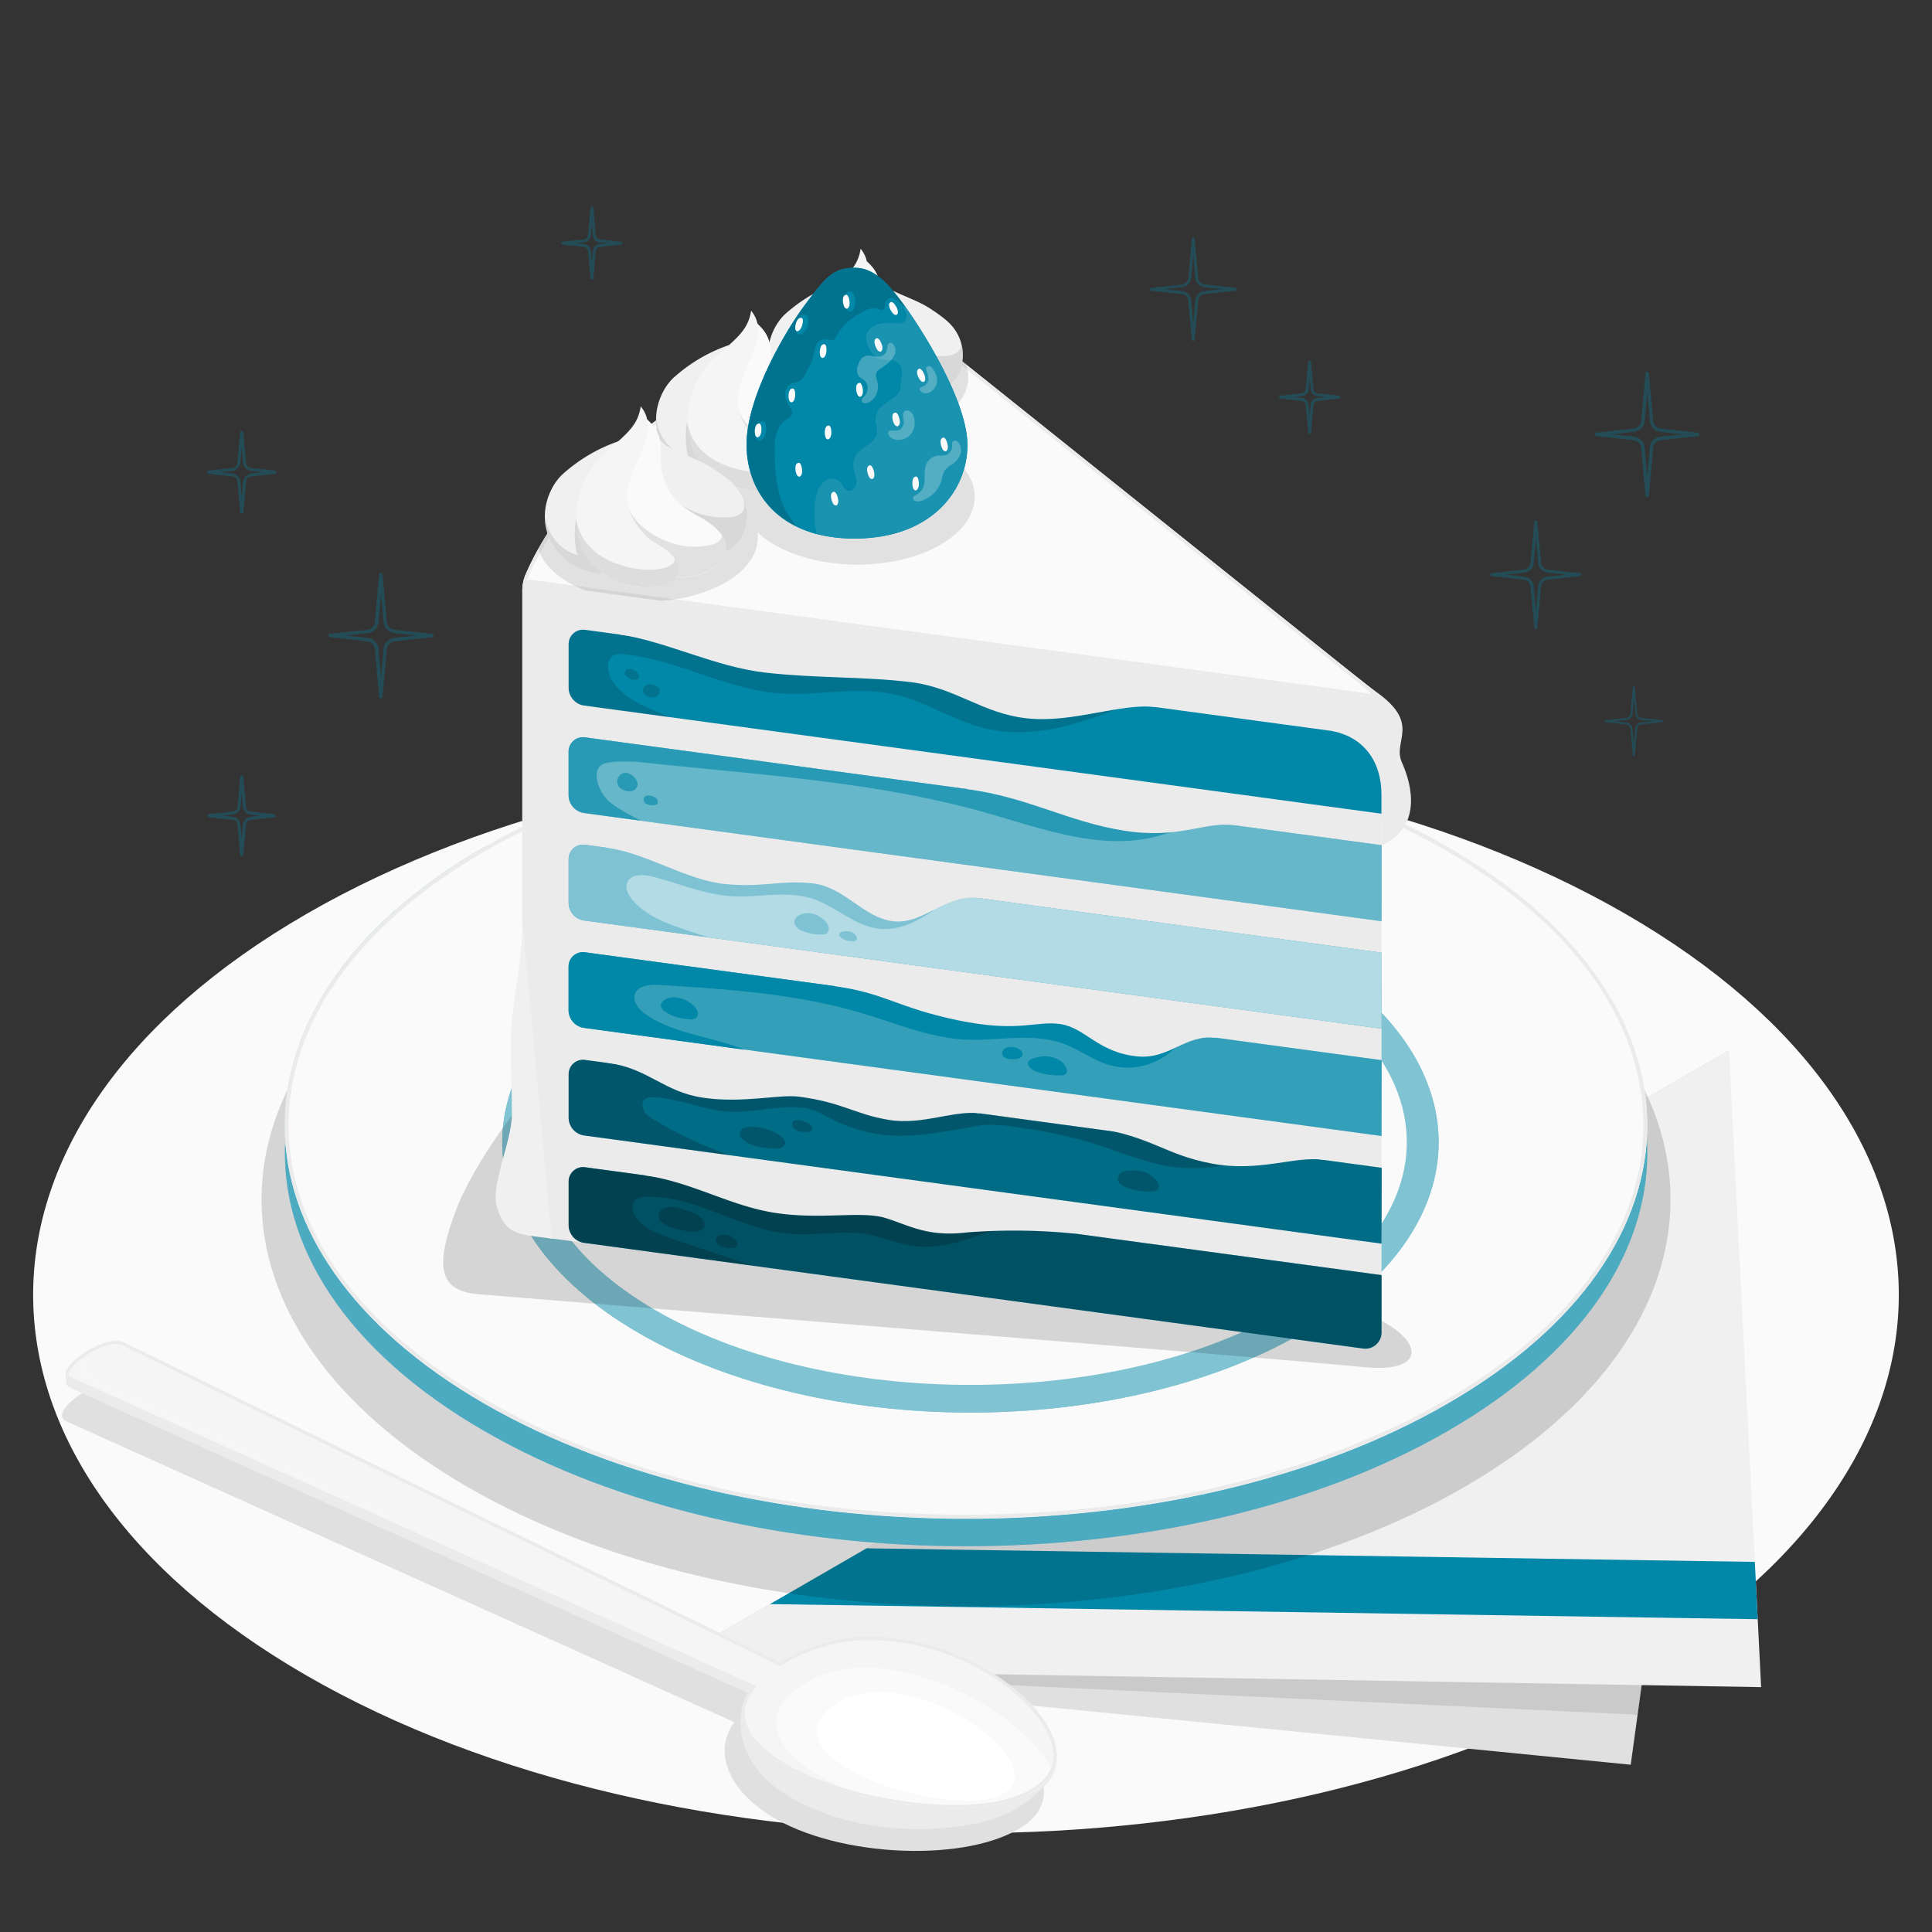 <svg xmlns="http://www.w3.org/2000/svg" viewBox="0 0 500 500"><rect x="0" y="0" width="500" height="500" fill="#333333" stroke="none"/><g id="freepik--Floor--inject-28"><path id="freepik--floor--inject-28" d="M79.31,236.53C-15,291-15,379.2,79.31,433.62s247.11,54.43,341.38,0S515,291,420.69,236.53,173.58,182.1,79.31,236.53Z" style="fill:#fafafa"></path></g><g id="freepik--Napkin--inject-28"><g id="freepik--napkin--inject-28"><polygon points="170.34 431.84 422.03 456.71 447.48 271.84 170.34 431.84" style="fill:#e0e0e0"></polygon><polygon points="170.34 431.84 423.81 443.77 447.48 271.84 170.34 431.84" style="opacity:0.1"></polygon><polygon points="170.34 431.84 455.78 436.63 447.48 271.84 170.34 431.84" style="fill:#f0f0f0"></polygon><polygon points="454.89 419.05 454.15 404.22 224.28 400.7 199.28 415.14 454.89 419.05" style="fill:#0187A7"></polygon></g></g><g id="freepik--Shadows--inject-28"><path id="freepik--Shadow--inject-28" d="M378.93,236c71.2,41.11,71.2,107.76,0,148.87s-186.65,41.11-257.85,0-71.2-107.76,0-148.87S307.73,194.91,378.93,236Z" style="opacity:0.15"></path><g id="freepik--shadow--inject-28"><path d="M31.27,357.93l166.26,81.24c11.49-7.31,27.48-9.3,45.31-2.48,18.77,7.18,36.32,25.9,22.24,35.72s-48.21,8.44-65.65-2.47c-12-7.53-14.48-17.46-9.37-24.24L17.11,367.81C12.08,365.46,26.24,355.58,31.27,357.93Z" style="fill:#e0e0e0"></path></g></g><g id="freepik--Spoon--inject-28"><g id="freepik--spoon--inject-28"><g id="freepik--tea-spoon--inject-28"><path d="M269.72,462.79l.06,0c-4.32,4.17-9.33,8.26-21.85,9.92s-29.89.51-43.81-7.84c-13.33-8-13.3-18.82-11.83-23.88.16-.28,2-4.1,2.22-4.37l7.36-6.43a48.28,48.28,0,0,1,23.21-5.92c18.15.2,40.09,10.15,47.19,25.51C274.75,455.16,273.36,459.51,269.72,462.79Z" style="fill:#ebebeb"></path><path d="M18.17,359.18l179,80.59a42.54,42.54,0,0,1,8.35-5.83l-.17-2L32,347.41c-4.28-2-15.27,5-15,8.42,0,.33.14,1.7.17,2.05A1.55,1.55,0,0,0,18.17,359.18Z" style="fill:#ebebeb"></path><path d="M246.51,427.76c-17.57-6.72-33.33-4.75-44.65,2.46L32,347.41c-4.95-2.32-18.9,7.41-13.95,9.73l176.52,79.5c-5,6.68-2.92,14.05,9.23,21,15.77,9,50.8,15,64.68,5.35S265,434.84,246.51,427.76Z" style="fill:#f5f5f5"></path><path d="M272.38,458.57c-3.22-8.11-15.93-17.76-28-22.55-17.09-6.78-30.52-5.22-38.58,1.36s-6.82,15,8.37,23.34a72.33,72.33,0,0,0,9.27,4.16c16.31,3.95,35.55,4.66,45-1.93A12,12,0,0,0,272.38,458.57Z" style="fill:#fafafa"></path><path d="M220.79,458.53c10.88,6,33,10.61,39.94,4.93s-6.26-17.59-18.51-22.45-21.65-3.71-27.36,1S210,452.62,220.79,458.53Z" style="fill:#fff"></path><path d="M30.12,347.86a3.48,3.48,0,0,1,1.47.27L201.51,431l.4.19.38-.24a42.94,42.94,0,0,1,23.14-6.46,58.37,58.37,0,0,1,20.8,4.07c13.73,5.26,25.3,16,26.34,24.47.46,3.73-1.09,6.86-4.61,9.31-4.48,3.13-11.71,4.79-20.89,4.79-14.5,0-32.55-4.28-42.92-10.18-6.59-3.75-10.36-7.71-11.2-11.76-.54-2.65.2-5.35,2.21-8l.61-.81-.92-.41L18.34,356.41c-.58-.27-.64-.57-.55-1,.6-2.68,7.94-7.59,12.33-7.59m0-.81c-5.85,0-16.55,8-12.12,10.09l176.52,79.5c-5,6.68-2.92,14.05,9.23,21,10.09,5.74,28.06,10.29,43.32,10.29,8.61,0,16.36-1.45,21.36-4.94,13.87-9.68-3.42-28.11-21.92-35.19a58.94,58.94,0,0,0-21.08-4.13,43.49,43.49,0,0,0-23.57,6.59L32,347.41a4.36,4.36,0,0,0-1.83-.36Z" style="fill:#ebebeb"></path><path d="M196,435.66S40.84,366,31.87,362C22,357.7,16.1,355.85,21.78,351.88c6.66-4.64,8.52-3,8.52-3a15.42,15.42,0,0,0-6.37,2.82c-3.33,2.56,0,5.3,7.17,8S196,435.66,196,435.66Z" style="fill:#fff;opacity:0.1"></path></g></g></g><g id="freepik--Cake--inject-28"><g id="freepik--cake--inject-28"><g id="freepik--Plate--inject-28"><path d="M374.67,226.39c-68.85-39.75-180.48-39.75-249.34,0h0v-7.16c-36,20.79-53.14,48.33-51.49,75.56-1.65,27.23,15.49,54.77,51.49,75.55,68.85,39.75,180.48,39.75,249.34,0S443.52,266.14,374.67,226.39Z" style="fill:#0187A7"></path><path d="M374.67,226.39c-68.85-39.75-180.48-39.75-249.34,0h0v-7.16c-36,20.79-53.14,48.33-51.49,75.56-1.65,27.23,15.49,54.77,51.49,75.55,68.85,39.75,180.48,39.75,249.34,0S443.52,266.14,374.67,226.39Z" style="fill:#fff;opacity:0.3"></path><path d="M374.67,219.23c68.85,39.75,68.85,104.2,0,144s-180.49,39.75-249.34,0-68.85-104.2,0-144S305.82,179.48,374.67,219.23Z" style="fill:#fafafa"></path><path d="M250,190.42c46.92,0,91,10.54,124.16,29.68,33,19,51.14,44.29,51.14,71.11s-18.17,52.07-51.14,71.11C341,381.46,296.92,392,250,392s-91-10.55-124.17-29.68c-33-19-51.14-44.3-51.14-71.11s18.16-52.07,51.14-71.12C159,201,203.08,190.42,250,190.42h0m0-1c-45.11,0-90.24,9.94-124.67,29.81-68.85,39.75-68.85,104.2,0,144C159.76,383.06,204.87,393,250,393s90.24-9.94,124.67-29.82c68.85-39.75,68.85-104.2,0-144-34.43-19.88-79.54-29.82-124.67-29.81Z" style="fill:#ebebeb"></path><path d="M165.47,246.15c-47.32,27.32-47.33,71.61,0,98.93s124,27.32,171.35,0,47.32-71.61,0-98.93S212.78,218.83,165.47,246.15Z" style="fill:#0187A7"></path><path d="M165.47,246.15c-47.32,27.32-47.33,71.61,0,98.93s124,27.32,171.35,0,47.32-71.61,0-98.93S212.78,218.83,165.47,246.15Z" style="fill:#fff;opacity:0.5"></path><path d="M171.3,251.2c-44.1,24.53-44.1,64.3,0,88.82S286.88,364.55,331,340s44.1-64.3,0-88.82S215.39,226.68,171.3,251.2Z" style="fill:#fafafa"></path></g><path id="freepik--shadow--inject-28" d="M357.54,341.8c11.53,6.27,10.25,13.39-4,12.05-33.72-3.2-195-16-229.81-18.92-10.3-.86-11.36-7.35-5.34-22.69s36.33-61.36,78.2-67.31C196.6,244.93,346,335.52,357.54,341.8Z" style="opacity:0.15"></path><g id="freepik--Slice--inject-28"><path d="M357.54,183.56V344.84a4.19,4.19,0,0,1-4.75,4.15l-210-28.47a8.81,8.81,0,0,1-7.63-8.73V152.71a4.19,4.19,0,0,1,1.67-3.34l87.25-65.21a8.37,8.37,0,0,1,11.19,1L355.65,178.7A7.23,7.23,0,0,1,357.54,183.56Z" style="fill:#ebebeb"></path><path d="M185.19,98.79a211.83,211.83,0,0,1,38.57-17.14c3.85-1.29,7.63-2.11,13,2.1S356,179.12,356,179.12a.81.81,0,0,1-.7,1.35L138.21,151c-3-.41-3,1.68-3,1.68h0a10,10,0,0,1,.81-4C144,130.42,160.41,113.1,185.19,98.79Z" style="fill:#fafafa"></path><path d="M228.93,81.49h0c2.41,0,4.73.94,7.31,3,5.19,4,112.23,89.75,118.92,95.11L138.33,150.16a6.55,6.55,0,0,0-.86-.06,4.18,4.18,0,0,0-1.06.12,7.59,7.59,0,0,1,.41-1.16c8.18-18.67,25.06-35.79,48.81-49.5A210.83,210.83,0,0,1,224,82.49a15.18,15.18,0,0,1,4.89-1m0-.88a16.35,16.35,0,0,0-5.17,1,211.83,211.83,0,0,0-38.57,17.14C160.41,113.1,144,130.42,136,148.7a10,10,0,0,0-.81,4s0-1.73,2.27-1.73a6.73,6.73,0,0,1,.74.05l217.12,29.44h.11a.81.81,0,0,0,.59-1.35S242.18,88,236.79,83.75c-3-2.36-5.55-3.14-7.86-3.14Z" style="fill:#ebebeb"></path><path d="M352.79,349,151.17,321.65a4.66,4.66,0,0,1-4-4.62V305.77a3.73,3.73,0,0,1,4.22-3.69L357.54,330v14.83A4.19,4.19,0,0,1,352.79,349Z" style="fill:#0187A7"></path><path d="M352.79,349,151.17,321.65a4.66,4.66,0,0,1-4-4.62V305.77a3.73,3.73,0,0,1,4.22-3.69L357.54,330v14.83A4.19,4.19,0,0,1,352.79,349Z" style="opacity:0.4"></path><path d="M151.35,302.08a3.73,3.73,0,0,0-4.22,3.69V317a4.66,4.66,0,0,0,4,4.62l43.46,5.89-20.21-6.76c-3.4-1.14-7-2.39-9.32-5.11-1.24-1.43-2-3.8-.58-5.08a4.16,4.16,0,0,1,2.76-.82c12.74-.45,24.11,8.39,36.8,9.54,6.83.62,13.79-1,20.54.18,3.92.7,7.63,2.33,11.56,2.94,9,1.41,17-3.11,25.41-5.42Zm26.21,11.11c-1.8-.57-4.29-1.32-6-.33a2.16,2.16,0,0,0-1.14,1.59c-.23,2.86,5.63,3.93,7.62,4.23,1.58.24,5.3.06,4.09-2.57C181.35,314.5,179.12,313.7,177.56,313.19Zm8.19,8.75a3.44,3.44,0,0,0,1.55.77,10.42,10.42,0,0,0,1.92.33c1.31.12,2.15-1,1.25-2.06a4.38,4.38,0,0,0-3.11-1.44C186,319.46,184.46,320.65,185.75,321.94Z" style="opacity:0.2"></path><path d="M357.54,321.86l-206.37-28a4.67,4.67,0,0,1-4-4.63V278a3.72,3.72,0,0,1,4.22-3.69l206.19,27.92Z" style="fill:#0187A7"></path><path d="M357.54,321.86l-206.37-28a4.67,4.67,0,0,1-4-4.63V278a3.72,3.72,0,0,1,4.22-3.69l206.19,27.92Z" style="opacity:0.2"></path><path d="M151.35,274.27a3.72,3.72,0,0,0-4.22,3.69v11.25a4.67,4.67,0,0,0,4,4.63L189,299a106.12,106.12,0,0,1-19.49-9.05c-1.29-.77-2.65-1.69-3.11-3.12-1.47-4.7,7-2.29,9-1.89,4.33.89,8.51,2.47,12.95,2.76,6.82.44,13.6-2,20.43-.86,3,.53,5.93,2.7,8.78,3.88a41.74,41.74,0,0,0,10.11,2.88c6.32.88,12.74-.11,19-1.1,2.78-.43,5.53-1.12,8.34-1.36a36.39,36.39,0,0,1,8.26.62,126.81,126.81,0,0,1,17.57,3.53c5.46,1.59,10.74,3.78,16.22,5.31a41,41,0,0,0,14.82,1.62c4.68-.41,9.2-1.42,13.9-2.07,2.42-.33,6.07-.15,8.64-1.06Zm40.1,19.41a1.92,1.92,0,0,0,.68,1.11c2.22,2.08,5.55,2.32,8.6,2.43a2.49,2.49,0,0,0,2.17-.63C205.36,293.21,191,289,191.45,293.68Zm18.08-2.79c-.87-.65-4.95-2.07-4.51.34.27,1.46,2.48,1.85,3.67,1.75a3.34,3.34,0,0,0,.77-.12l.1,0a1,1,0,0,0,.62-.6C210.34,291.72,210,291.21,209.53,290.89Zm87.13,12.62a10.24,10.24,0,0,0-5.87-.33,2.1,2.1,0,0,0-1.5,2c.08,1.05,1.16,1.71,2.15,2.09a16.78,16.78,0,0,0,6.69,1.09,2.18,2.18,0,0,0,1.19-.3C301.33,306.6,297.92,304,296.66,303.51Z" style="opacity:0.2"></path><path d="M357.54,294,151.17,266a4.66,4.66,0,0,1-4-4.62V250.14a3.73,3.73,0,0,1,4.22-3.69l206.19,27.92Z" style="fill:#0187A7"></path><path d="M357.54,294,151.17,266a4.66,4.66,0,0,1-4-4.62V250.14a3.73,3.73,0,0,1,4.22-3.69l206.19,27.92Z" style="fill:#fff;opacity:0.2"></path><path d="M151.35,246.45a3.73,3.73,0,0,0-4.22,3.69V261.4a4.66,4.66,0,0,0,4,4.62l41.61,5.65c-8.3-3.36-17.92-4-25.41-9-1.86-1.25-3.74-3.37-3-5.47s3.84-2.45,6.2-2.31c17.71,1.11,35.59,2.25,52.58,7.33,8.79,2.63,17.41,6.32,26.57,6.81,8.53.46,17.42-1.86,25.45,1.05,4.15,1.51,7.76,4.34,12,5.57a17.29,17.29,0,0,0,14.88-2.69A86.23,86.23,0,0,1,309,267.8Zm123.07,28.1a7.17,7.17,0,0,0-5.82-.94c-1.42.29-3.61.93-2.05,2.68a3.83,3.83,0,0,0,1.62,1,16.23,16.23,0,0,0,6.62,1C277.33,278.06,275.73,275.35,274.42,274.55Zm-15.07-2.06a1.27,1.27,0,0,0,.61,1.17,2.72,2.72,0,0,0,1.31.4,7.17,7.17,0,0,0,1.85,0c.66-.1,1.43-.42,1.5-1.09C264.86,270.76,259.64,270.08,259.35,272.49Zm-85.11-14.4c-2.31.07-4.73,2-2,3.79a12.33,12.33,0,0,0,6,1.89,2.35,2.35,0,0,0,2.06-.52,1.57,1.57,0,0,0,.24-1.44,3.19,3.19,0,0,0-.8-1.28A7.78,7.78,0,0,0,174.24,258.09Z" style="fill:#0187A7"></path><path d="M357.54,266.23l-206.37-28a4.65,4.65,0,0,1-4-4.62V222.32a3.73,3.73,0,0,1,4.22-3.69l206.19,27.93Z" style="fill:#0187A7"></path><path d="M357.54,266.23l-206.37-28a4.65,4.65,0,0,1-4-4.62V222.32a3.73,3.73,0,0,1,4.22-3.69l206.19,27.93Z" style="fill:#fff;opacity:0.7"></path><path d="M151.35,218.63a3.73,3.73,0,0,0-4.22,3.69v11.26a4.65,4.65,0,0,0,4,4.62l32.1,4.36q-3.15-1-6.29-2.08c-4.94-1.7-10.1-3.68-13.4-7.74-1-1.23-1.82-2.88-1.22-4.34.89-2.2,4-2.16,6.32-1.59,6.82,1.69,13.39,4.62,20.4,5.11s14.43-1.53,21.19.64c6,1.94,10.91,7.05,17.2,7.79,5.06.6,9.8-1.79,13.87-4.55a38.29,38.29,0,0,1,6.17-3.89l.4-.2Zm58.5,17.73c-1.31-.21-3.7.31-4.18,1.72a2,2,0,0,0,.47,1.86,4.31,4.31,0,0,0,1.69,1.05,12.17,12.17,0,0,0,5.06.86,2.18,2.18,0,0,0,.8-.14,1.54,1.54,0,0,0,.81-1.51,3,3,0,0,0-.77-1.63A7.08,7.08,0,0,0,209.85,236.36Zm10.72,4.95a3.74,3.74,0,0,0-2.65-.16,1,1,0,0,0-.7.56c-.14.44.26.86.65,1.11a5.19,5.19,0,0,0,2.87.77,1.23,1.23,0,0,0,.73-.21C222.3,242.69,221.18,241.6,220.57,241.31Z" style="fill:#0187A7;opacity:0.3"></path><path d="M357.54,238.41l-206.37-28a4.67,4.67,0,0,1-4-4.63V194.51a3.72,3.72,0,0,1,4.22-3.69l206.19,27.92Z" style="fill:#0187A7"></path><path d="M357.54,238.41l-206.37-28a4.67,4.67,0,0,1-4-4.63V194.51a3.72,3.72,0,0,1,4.22-3.69l206.19,27.92Z" style="fill:#fff;opacity:0.4"></path><path d="M151.35,190.82a3.72,3.72,0,0,0-4.22,3.69v11.25a4.67,4.67,0,0,0,4,4.63l14.72,2c-2.43-1.23-6.59-3.4-8.53-5.27-2.49-2.41-4.17-7.39-1.69-9.13,1.85-1.29,8.5-.91,10.75-.67,30.17,3.23,60.86,5,89.37,13.19,14.08,4,28.72,9.52,43,6.11,3.9-.94,7.62-2.54,11.52-3.48.77-.19,1.54-.34,2.32-.49Zm9,13a3.19,3.19,0,0,0,1.15.68,3.89,3.89,0,0,0,1.81.27,2,2,0,0,0,1.49-1c.88-1.62-1.36-3.8-2.94-3.77A2.27,2.27,0,0,0,160.35,203.81Zm9.16,2.54c-.74-.42-2.32-.87-2.86.09a1.24,1.24,0,0,0,.8,1.66,3.56,3.56,0,0,0,2.21.19.88.88,0,0,0,.55-.42A1.34,1.34,0,0,0,169.51,206.35Z" style="fill:#0187A7;opacity:0.6"></path><path d="M357.54,210.59l-206.37-28a4.66,4.66,0,0,1-4-4.62V166.69a3.73,3.73,0,0,1,4.22-3.69l206.19,27.92Z" style="fill:#0187A7"></path><path d="M151.35,163a3.73,3.73,0,0,0-4.22,3.69V178a4.66,4.66,0,0,0,4,4.62l22.35,3c-1.35-.54-2.7-1.09-4-1.66-4.17-1.78-8.47-3.91-11-7.68-1.49-2.23-1.73-6.05.83-6.86a4.86,4.86,0,0,1,1.94-.1c13.8,1.23,26.4,9,40.2,10.09,9.93.81,20.07-1.85,29.81.26,8,1.74,15.08,6.59,23,8.66,8.19,2.13,16.79,1.12,24.78-1.36A75,75,0,0,0,292,182.05Z" style="opacity:0.15"></path><path d="M162.8,173.13c1.11-.08,2.66.92,2.58,2.14a.62.62,0,0,1-.18.43.93.93,0,0,1-.61.2,3.15,3.15,0,0,1-2.6-1A1.06,1.06,0,0,1,162.8,173.13Z" style="opacity:0.15"></path><path d="M170.68,179.43c-.74,1.67-4.06,1.24-4.26-.64a1.6,1.6,0,0,1,1.81-1.67,3.35,3.35,0,0,1,1.88.56A1.56,1.56,0,0,1,170.68,179.43Z" style="opacity:0.15"></path><path d="M166.66,304.16c12.29,1.66,21.94,7.82,33.74,9.7s22.52-.54,28.69,1.34,10.89,5,21.14,3.75a157.69,157.69,0,0,1,27.93.31s-6.17-4.56-52-10.46C181.61,303.07,166.66,304.16,166.66,304.16Z" style="fill:#ebebeb"></path><path d="M157.36,275.08c10.45,1.41,14.32,7.47,24.56,9s19.71-.93,24.85-.26c11.4,1.5,14.44,4.55,23.21,6s16.91-2.58,23.6-1.67c0,0-7.92-5.61-49.15-10.93S157.36,275.08,157.36,275.08Z" style="fill:#ebebeb"></path><path d="M282.8,291.76c15.45,2.4,18.42,7,30.7,9.35s21.53-2,29-.95c0,0-7.31-5-29.86-7.56S282.8,291.76,282.8,291.76Z" style="fill:#ebebeb"></path><path d="M215.72,255.17c13.34,1.8,16.35,5.58,32.17,8.88s20.26,0,26.65,1,9.57,7.28,19.71,8.34c8.48.88,12.47-5.86,20.52-4.77,0,0-9.14-5.88-47.73-10.5S215.72,255.17,215.72,255.17Z" style="fill:#ebebeb"></path><path d="M157.36,219.45c10,1.36,20.35,8.39,30.34,9.34s14.16-1.06,22.49-.19,13.05,8.76,20.82,9.81,13.78-7.12,22-6c0,0-11.36-6.6-44.95-10.54S157.36,219.45,157.36,219.45Z" style="fill:#ebebeb"></path><path d="M250.19,204.2c16,2.16,26.05,8.42,40.55,10.75s21.1-2.4,28.58-1.39C319.32,213.56,296.6,202.93,250.19,204.2Z" style="fill:#ebebeb"></path><path d="M160,164.16c12,1.63,25,8.43,38.06,9.91s25.38,1,37.38,2.43,18.52,8.1,30.36,9.41,24.51-4.1,33.4-2.89c0,0-29.46-11.24-71.64-16S160,164.16,160,164.16Z" style="fill:#ebebeb"></path><path d="M135.2,238.5c0,12.39-3,20.83-3,31.12s.29,11.1.29,18.56-5.69,18.46-3.84,24.38c2.28,7.32,5.84,6.83,14.18,8Z" style="fill:#f0f0f0"></path><path d="M355.65,178.7c12.5,8.58,4.59,12.93,7.16,18.62,2.85,6.3,5,16.94-5.27,21.42V205.87c0-9.2-4.9-15.09-12.63-16.66Z" style="fill:#ebebeb"></path><path d="M224,81.56l-.27.09a220.14,220.14,0,0,0-27.95,11.48,9.68,9.68,0,0,0-.75,7.17c-6.73.08-13.42,1.59-18.56,4.56-8.37,4.83-10.09,12-5.17,17.86a46,46,0,0,0-20,2.72,91.52,91.52,0,0,0-12,16.62c1,3.19,3.64,6.24,7.91,8.71a30.3,30.3,0,0,0,4.41,2.08L171,155.47a39.56,39.56,0,0,0,16.75-4.7c6.16-3.56,8.92-8.33,8.29-13a24.06,24.06,0,0,0,4.39,3.21c11.86,6.85,31.09,6.85,42.94,0s11.86-17.94,0-24.79a36.93,36.93,0,0,0-9.67-3.75,33.55,33.55,0,0,0,8.71-3.4c7-4,9.5-9.67,7.53-14.86-7.13-5.7-12-9.55-13.06-10.41A43.67,43.67,0,0,0,224,81.56Z" style="opacity:0.1"></path><path d="M217.07,73.11a40.6,40.6,0,0,0-13.6,7.94c-3.62,3.09-6.61,10.34-3.32,16.88,4.24,8.42,13.17,8.16,13.17,8.16A38.91,38.91,0,0,1,213.61,90C215.68,81.8,217.07,73.11,217.07,73.11Z" style="fill:#f0f0f0"></path><path d="M227.51,72.68c1.92,2.73,8.69,4.23,13.2,7.17s6.77,4.9,8,8.77.32,9.59-4.73,12-15.35-5.84-16.45-8.81S227.51,72.68,227.51,72.68Z" style="fill:#f0f0f0"></path><path d="M224.37,67.64c2.52,2.33,3.54,4.42,3.39,8.62-.11,3.22-.22,10.45,9,15.41,8.13,4.35,9.1,8.65,4.76,12.45-4.17,3.66-9.93,2.86-9.93,2.86s-12.09-2.78-14.55-11.82S219.31,71.65,224.37,67.64Z" style="fill:#fafafa"></path><path d="M223.33,109.6c7.86,0,11-3.38,7.37-7.87-1.81-2.23-5.08-3.15-7.14-5.42a14.19,14.19,0,0,1-4.18-8.56c-.7-8,9-16.38,3.35-23.38-.62,3.82-2.21,6-7.86,10.58a22.35,22.35,0,0,0-7,24.84C209.86,105.42,218.27,109.6,223.33,109.6Z" style="fill:#f5f5f5"></path><path d="M207,101.54c-.9-1.88-1-6.65-.41-9,1,5.33,4.72,9.63,11.94,11.64a22.26,22.26,0,0,0,8,.87c3.08-.3,4.87-1.47,4.71-2.64a5.23,5.23,0,0,0-.4-.56,5.72,5.72,0,0,0-.52-.6c-.08-.08-.17-.18-.26-.26a2.41,2.41,0,0,0-.24-.21,6.13,6.13,0,0,0-.7-.56,3.15,3.15,0,0,0-.29-.22l-.17-.1c-.49-.32-1-.63-1.43-.9-.94-.59-1.77-1.12-2.32-1.51l-.35-.29c-.21-.17-.4-.35-.6-.53,0,0,0,0-.07-.07s-.34-.35-.51-.53-.52-.6-.74-.89l-.38-.45a.55.55,0,0,1-.09-.14,8.94,8.94,0,0,1-.56-.77c-.21-.3-.39-.6-.55-.88A15.22,15.22,0,0,1,220,90.6l-.15-.51a.32.32,0,0,1,0-.08c1.39,3.58,5.38,6.37,9.07,7.95a18.31,18.31,0,0,0,10.68,1.15c3.36-.5,3.47-2.32,3.47-2.56a.45.45,0,0,0-.11-.15,17.93,17.93,0,0,0-6.12-4.73,20.81,20.81,0,0,1-3.69-2.5,18.37,18.37,0,0,0,4.44,2.08,20.52,20.52,0,0,0,7.94.8c2.94-.61,3.43-2,2.94-4.15.09.24.19.47.27.72,1.2,3.87.32,9.59-4.73,12h0a7.12,7.12,0,0,1-2.4,3.5c-4.17,3.66-9.93,2.86-9.93,2.86h0c-1.17,1.63-4,2.62-8.29,2.62a19.61,19.61,0,0,1-10-3.51h0s-8.93.26-13.17-8.16a13.37,13.37,0,0,1-1.37-7.08h0A11.39,11.39,0,0,0,207,101.54Z" style="opacity:0.1"></path><path d="M188.55,89.34a41.66,41.66,0,0,0-13.91,8.13c-3.7,3.16-6.77,10.58-3.4,17.28,4.34,8.61,13.47,8.34,13.47,8.34a39.79,39.79,0,0,1,.3-16.48C187.14,98.24,188.55,89.34,188.55,89.34Z" style="fill:#f0f0f0"></path><path d="M199.23,88.91c2,2.79,8.9,4.33,13.51,7.33s6.92,5,8.16,9,.33,9.81-4.84,12.27-15.7-6-16.83-9S199.23,88.91,199.23,88.91Z" style="fill:#f0f0f0"></path><path d="M196,83.75c2.58,2.39,3.62,4.52,3.47,8.82-.11,3.29-.22,10.7,9.23,15.76,8.33,4.46,9.32,8.86,4.88,12.74-4.27,3.74-10.16,2.93-10.16,2.93s-12.37-2.84-14.89-12.09S190.85,87.85,196,83.75Z" style="fill:#fafafa"></path><path d="M195,126.68c8,0,11.28-3.45,7.54-8.05-1.85-2.28-5.2-3.22-7.3-5.54a14.58,14.58,0,0,1-4.29-8.76c-.71-8.22,9.23-16.76,3.44-23.93-.64,3.91-2.27,6.14-8,10.83a22.87,22.87,0,0,0-7.11,25.42C181.17,122.4,189.78,126.68,195,126.68Z" style="fill:#f5f5f5"></path><path d="M178.28,118.44c-.93-1.93-1-6.81-.43-9.16,1,5.45,4.83,9.85,12.22,11.91a22.39,22.39,0,0,0,8.16.88c3.15-.3,5-1.5,4.82-2.69a4.57,4.57,0,0,0-.41-.57,5.12,5.12,0,0,0-.53-.62l-.27-.27a1.57,1.57,0,0,0-.24-.21,5.45,5.45,0,0,0-.72-.57c-.1-.09-.2-.16-.29-.23l-.18-.1q-.75-.5-1.47-.93c-.95-.6-1.81-1.14-2.36-1.54a4.37,4.37,0,0,1-.36-.3c-.21-.17-.41-.36-.61-.54,0,0-.05,0-.07-.07-.19-.17-.36-.36-.53-.54s-.53-.62-.76-.92a5,5,0,0,1-.38-.45.65.65,0,0,1-.1-.15,13.6,13.6,0,0,1-1.13-1.68,15.54,15.54,0,0,1-1.13-2.45c-.07-.23-.13-.42-.15-.52a.17.17,0,0,1,0-.08c1.43,3.66,5.51,6.52,9.29,8.13A18.71,18.71,0,0,0,211.55,116c3.44-.51,3.56-2.38,3.56-2.62a.52.52,0,0,0-.12-.16,18.35,18.35,0,0,0-6.26-4.83,21.84,21.84,0,0,1-3.78-2.56,19,19,0,0,0,4.55,2.13,20.89,20.89,0,0,0,8.12.81c3-.62,3.51-2.08,3-4.24.09.25.19.48.27.74,1.23,4,.33,9.81-4.84,12.27h0a7.34,7.34,0,0,1-2.46,3.58c-4.27,3.74-10.16,2.93-10.16,2.93h0c-1.2,1.66-4.13,2.68-8.48,2.68a20.1,20.1,0,0,1-10.25-3.59h0s-9.13.27-13.47-8.34a13.63,13.63,0,0,1-1.4-7.25h0A11.67,11.67,0,0,0,178.28,118.44Z" style="opacity:0.1"></path><path d="M160,114.22a42,42,0,0,0-14.09,8.24c-3.75,3.19-6.86,10.71-3.44,17.49,4.39,8.73,13.64,8.46,13.64,8.46a40.35,40.35,0,0,1,.31-16.7C158.52,123.24,160,114.22,160,114.22Z" style="fill:#f0f0f0"></path><path d="M170.77,113.78c2,2.83,9,4.39,13.68,7.43s7,5.08,8.27,9.09.33,9.94-4.9,12.43-15.91-6-17-9.12S170.77,113.78,170.77,113.78Z" style="fill:#f0f0f0"></path><path d="M167.52,108.56c2.61,2.42,3.66,4.58,3.51,8.93-.11,3.34-.22,10.84,9.35,16,8.43,4.51,9.44,9,5,12.9-4.33,3.79-10.3,3-10.3,3S162.5,146.45,160,137.08,162.27,112.71,167.52,108.56Z" style="fill:#fafafa"></path><path d="M166.44,152.05c8.14,0,11.43-3.51,7.64-8.16-1.87-2.31-5.27-3.26-7.4-5.62a14.76,14.76,0,0,1-4.34-8.87c-.72-8.33,9.35-17,3.48-24.23-.64,4-2.29,6.21-8.15,11a23.16,23.16,0,0,0-7.2,25.74C152.48,147.71,161.19,152.05,166.44,152.05Z" style="fill:#f5f5f5"></path><path d="M149.54,143.69c-.94-1.95-1-6.89-.43-9.27,1,5.51,4.9,10,12.38,12.06a22.77,22.77,0,0,0,8.27.89c3.19-.3,5-1.51,4.88-2.73a4.65,4.65,0,0,0-.42-.57,6.1,6.1,0,0,0-.53-.63l-.28-.27a2.5,2.5,0,0,0-.24-.22,7.59,7.59,0,0,0-.73-.57c-.1-.09-.2-.16-.3-.24L172,142l-1.49-.94c-1-.6-1.84-1.15-2.4-1.56l-.36-.3a8.11,8.11,0,0,1-.62-.55s0,0-.08-.07c-.18-.17-.36-.36-.53-.55s-.53-.62-.77-.92-.27-.31-.39-.47a1.21,1.21,0,0,1-.1-.14,17.29,17.29,0,0,1-1.14-1.71,15,15,0,0,1-1.14-2.48l-.16-.52a.34.34,0,0,1,0-.09c1.44,3.71,5.57,6.61,9.4,8.24a19.06,19.06,0,0,0,11.07,1.2c3.48-.52,3.6-2.42,3.6-2.66a.4.4,0,0,0-.12-.16,18.64,18.64,0,0,0-6.34-4.9,21.48,21.48,0,0,1-3.83-2.59,19.45,19.45,0,0,0,4.61,2.16,21.26,21.26,0,0,0,8.22.82c3.05-.62,3.56-2.1,3.05-4.29.09.25.19.48.28.74,1.25,4,.33,9.94-4.9,12.43h0a7.35,7.35,0,0,1-2.48,3.62c-4.33,3.79-10.3,3-10.3,3h0c-1.21,1.68-4.18,2.72-8.59,2.72a20.49,20.49,0,0,1-10.38-3.64h0s-9.25.27-13.64-8.46a13.78,13.78,0,0,1-1.42-7.34h0A11.83,11.83,0,0,0,149.54,143.69Z" style="opacity:0.1"></path><g id="freepik--Strawberry--inject-28"><path d="M221.15,139.37a38.78,38.78,0,0,1-9.79-1.16,28.44,28.44,0,0,1-5.34-2c-9.22-4.54-13-13.34-12.8-21.7.22-12,9.9-28.72,15.25-35.82,4.24-5.65,6.36-8.25,9.76-9.07a13.57,13.57,0,0,1,3.42-.3c5.09.27,8.66,4.65,12.41,9.76l.29.39h0c4.14,5.74,15.52,23.53,16,35C250.75,126.32,241.56,139.37,221.15,139.37Z" style="fill:#0187A7"></path><path d="M221.15,139.37a38.78,38.78,0,0,1-9.79-1.16,28.44,28.44,0,0,1-5.34-2c-9.22-4.54-13-13.34-12.8-21.7.22-12,9.9-28.72,15.25-35.82,4.24-5.65,6.36-8.25,9.76-9.07a13.57,13.57,0,0,1,3.42-.3c5.09.27,8.66,4.65,12.41,9.76l.29.39h0c4.14,5.74,15.52,23.53,16,35C250.75,126.32,241.56,139.37,221.15,139.37Z" style="fill:#0187A7"></path><path d="M221.15,139.37a38.78,38.78,0,0,1-9.79-1.16,23.62,23.62,0,0,1,0-10.46,6,6,0,0,1,2.22-3.32,3.06,3.06,0,0,1,3.74.17c.76.76,1,2.07,2.07,2.39,1.22.38,2.31-1.09,2.3-2.38s-.68-2.47-.83-3.75a4.87,4.87,0,0,1,1.73-4.25c1.4-1.15,3.9-2.42,4.34-4.31.31-1.33-.44-2.7-.36-4.06a5,5,0,0,1,1.93-3.32c1-.86,2.17-1.5,3.19-2.34a3.64,3.64,0,0,0,1.1-1.33,5.18,5.18,0,0,0,.28-1.57,28,28,0,0,0,.37-3.14,3.46,3.46,0,0,0-1.22-2.8,3.17,3.17,0,0,0-1.51-.54,17,17,0,0,1-3.11-.33,3.32,3.32,0,0,1-1.12-.63h0a6.76,6.76,0,0,1-1.89-2.93c-.59-1.53-.74-2.94.58-4.21a5.76,5.76,0,0,1,3.3-1.43,23.53,23.53,0,0,1,3.66,0,2,2,0,0,0,2.24-3,5.8,5.8,0,0,0-.68-1.42,5.86,5.86,0,0,0-.37-.5l.34.26s.11.08.17.13l.52.36s0,0,0,0h0c4.14,5.74,15.52,23.53,16,35C250.75,126.32,241.56,139.37,221.15,139.37Z" style="fill:#fff;opacity:0.1"></path><path d="M234.35,79.5s0,0,0,0l-.52-.36c-.06,0-.12-.08-.17-.13l-.34-.26-.68-.61a3.3,3.3,0,0,0-1.48-1,1.73,1.73,0,0,0-2,1.16c-.1.37,0,.77-.13,1.15a.9.9,0,0,1-.77.79,1.51,1.51,0,0,1-.62-.2c-1.93-.87-3.76.29-5.38,1.24a14.12,14.12,0,0,0-5.62,5.4c-.31.56-.52,1.21-1.28,1.33s-1.47-.37-2.21-.24A2.55,2.55,0,0,0,211.42,89a9.66,9.66,0,0,0-.81,2.76A15.58,15.58,0,0,1,209,95.65c-.55,1-1.13,2.53-2.24,3.07-.62.31-1.37.32-2,.61a2.93,2.93,0,0,0-1.57,2.85,6.54,6.54,0,0,0,1.23,3.14,2.64,2.64,0,0,1,.6,1.58c-.1.87-1.05,1.37-1.78,1.89-3.05,2.23-2.8,6.6-2.72,9.85.13,4.9.83,11,3.75,15,.66.92,1.25,1.78,1.8,2.57-9.22-4.54-13-13.34-12.8-21.7.22-12,9.9-28.72,15.25-35.82,4.24-5.65,6.36-8.25,9.76-9.07a13.57,13.57,0,0,1,3.42-.3c5.09.27,8.66,4.65,12.41,9.76Z" style="opacity:0.15"></path><path d="M207.18,81.87a6.54,6.54,0,0,0-1,2,2.55,2.55,0,0,0,.21,2.37c.55.72,1.18.22,1.68-.33a4,4,0,0,0,1-3.42,1.25,1.25,0,0,0-.61-1A1.17,1.17,0,0,0,207.18,81.87Z" style="fill:#0187A7"></path><path d="M218.93,76.1a6.12,6.12,0,0,0-.38,2.17,2.58,2.58,0,0,0,.91,2.21c.75.54,1.2-.11,1.52-.77a4,4,0,0,0-.08-3.55,1.28,1.28,0,0,0-.87-.75A1.1,1.1,0,0,0,218.93,76.1Z" style="fill:#0187A7"></path><path d="M195.83,113.74a.56.56,0,0,0,.16.24.58.58,0,0,0,.39.08,2,2,0,0,0,1.47-1,3.4,3.4,0,0,0,.41-1.71,6.3,6.3,0,0,0-.28-2,.43.43,0,0,0-.12-.23.46.46,0,0,0-.21-.1,1.51,1.51,0,0,0-1.53.82A5.27,5.27,0,0,0,195.83,113.74Z" style="fill:#0187A7"></path><path d="M225.1,120.43a.82.82,0,0,0-.6.5,1.77,1.77,0,0,0-.09.76,4.13,4.13,0,0,0,.52,1.73,1.1,1.1,0,0,0,.42.46c.69.38.94-.52.94-1a4,4,0,0,0-.31-1.48,2.06,2.06,0,0,0-.55-.89A.47.47,0,0,0,225.1,120.43Z" style="fill:#fafafa"></path><path d="M222.44,99.1a.81.81,0,0,0-.66.43,1.68,1.68,0,0,0-.19.73,4,4,0,0,0,.28,1.78,1.09,1.09,0,0,0,.35.51c.64.46,1-.4,1.07-.86a4.27,4.27,0,0,0-.11-1.51,2.13,2.13,0,0,0-.44-1A.41.41,0,0,0,222.44,99.1Z" style="fill:#fafafa"></path><path d="M219,76.29a.81.81,0,0,0-.66.43,1.69,1.69,0,0,0-.19.74,4,4,0,0,0,.28,1.78,1.14,1.14,0,0,0,.36.51c.63.46,1-.41,1.06-.87a4,4,0,0,0-.11-1.5,2.06,2.06,0,0,0-.43-.95A.42.42,0,0,0,219,76.29Z" style="fill:#fafafa"></path><path d="M206.71,119.77a.88.88,0,0,0-.67.43,1.75,1.75,0,0,0-.18.74,3.89,3.89,0,0,0,.29,1.78,1.12,1.12,0,0,0,.35.51c.64.46,1-.41,1.06-.87a4,4,0,0,0-.11-1.5,2.08,2.08,0,0,0-.44-1A.4.4,0,0,0,206.71,119.77Z" style="fill:#fafafa"></path><path d="M237.13,123.33a.82.82,0,0,0-.7.37,1.64,1.64,0,0,0-.26.72,4.16,4.16,0,0,0,.11,1.79,1.11,1.11,0,0,0,.3.54c.59.52,1-.32,1.15-.77a4,4,0,0,0,0-1.51,2,2,0,0,0-.34-1A.41.41,0,0,0,237.13,123.33Z" style="fill:#fafafa"></path><path d="M226.9,87.54a.8.8,0,0,0-.54.56,1.58,1.58,0,0,0,0,.75,4.21,4.21,0,0,0,.7,1.68,1.17,1.17,0,0,0,.46.42c.73.31.89-.61.84-1.07a4.07,4.07,0,0,0-.47-1.44,2,2,0,0,0-.65-.83A.41.41,0,0,0,226.9,87.54Z" style="fill:#fafafa"></path><path d="M196.52,109.61a.85.85,0,0,0-.73.32,1.68,1.68,0,0,0-.32.69,4.06,4.06,0,0,0-.05,1.8,1.1,1.1,0,0,0,.25.56c.55.56,1.07-.23,1.21-.67a4.28,4.28,0,0,0,.17-1.51,2,2,0,0,0-.26-1A.42.42,0,0,0,196.52,109.61Z" style="fill:#fafafa"></path><path d="M230.56,78.17a.79.79,0,0,0-.46.63,1.63,1.63,0,0,0,.1.75,4.17,4.17,0,0,0,.92,1.57,1.23,1.23,0,0,0,.52.35c.77.22.79-.71.68-1.16a4.23,4.23,0,0,0-.66-1.37,2.24,2.24,0,0,0-.76-.74A.46.46,0,0,0,230.56,78.17Z" style="fill:#fafafa"></path><path d="M207.46,82.3a.84.84,0,0,0-.78.17,1.76,1.76,0,0,0-.46.62,4,4,0,0,0-.42,1.76,1,1,0,0,0,.13.6c.41.65,1.09,0,1.32-.44a4.15,4.15,0,0,0,.48-1.44,2,2,0,0,0,0-1A.4.4,0,0,0,207.46,82.3Z" style="fill:#fafafa"></path><path d="M213.36,89.08a.85.85,0,0,0-.73.31,1.66,1.66,0,0,0-.32.7,3.91,3.91,0,0,0-.07,1.8,1.1,1.1,0,0,0,.25.56c.54.56,1.06-.23,1.21-.67a4,4,0,0,0,.18-1.5,2.06,2.06,0,0,0-.24-1A.43.43,0,0,0,213.36,89.08Z" style="fill:#fafafa"></path><path d="M215.76,127.27a.83.83,0,0,0-.6.51,1.6,1.6,0,0,0-.09.75,4,4,0,0,0,.51,1.73,1.1,1.1,0,0,0,.42.46c.69.39.94-.52.94-1a4,4,0,0,0-.31-1.48,2.18,2.18,0,0,0-.55-.89A.44.44,0,0,0,215.76,127.27Z" style="fill:#fafafa"></path><path d="M231.64,106.78a.83.83,0,0,0-.6.51,1.59,1.59,0,0,0-.09.75,4.08,4.08,0,0,0,.51,1.73,1.17,1.17,0,0,0,.42.46c.69.39,1-.52,1-1a4.45,4.45,0,0,0-.31-1.48,2.21,2.21,0,0,0-.56-.89A.44.44,0,0,0,231.64,106.78Z" style="fill:#fafafa"></path><path d="M214.5,110.12a.86.86,0,0,0-.71.36,1.81,1.81,0,0,0-.27.71,4.05,4.05,0,0,0,.07,1.8,1.27,1.27,0,0,0,.29.55c.58.52,1.05-.3,1.16-.75a4.27,4.27,0,0,0,.07-1.51,2.15,2.15,0,0,0-.32-1A.42.42,0,0,0,214.5,110.12Z" style="fill:#fafafa"></path><path d="M244.11,113.25a.85.85,0,0,0-.6.51,1.6,1.6,0,0,0-.08.75,3.9,3.9,0,0,0,.51,1.73,1.1,1.1,0,0,0,.42.46c.69.39.94-.52.94-1a4,4,0,0,0-.31-1.48,2.18,2.18,0,0,0-.55-.89A.47.47,0,0,0,244.11,113.25Z" style="fill:#fafafa"></path><path d="M205.21,100.55a.83.83,0,0,0-.73.33,1.75,1.75,0,0,0-.3.7,4.2,4.2,0,0,0,0,1.8,1.17,1.17,0,0,0,.27.56c.56.54,1.06-.26,1.19-.71a3.8,3.8,0,0,0,.13-1.5,2.05,2.05,0,0,0-.27-1A.44.44,0,0,0,205.21,100.55Z" style="fill:#fafafa"></path><path d="M237.89,95.42a.79.79,0,0,0-.51.58,1.63,1.63,0,0,0,0,.76,4.17,4.17,0,0,0,.78,1.63,1.26,1.26,0,0,0,.49.4c.75.28.85-.65.78-1.1a4,4,0,0,0-.54-1.42,2.16,2.16,0,0,0-.7-.8A.4.4,0,0,0,237.89,95.42Z" style="fill:#fafafa"></path><path d="M231.16,111.4l-.5,0c-.94,0-.93.81-.53,1.4a2.34,2.34,0,0,0,1.15.85,4.15,4.15,0,0,0,4.58-1.47,4.93,4.93,0,0,0,.45-4.72c-.67-1.65-2.84-1.76-2.58.34a7.43,7.43,0,0,1,.17,1.62,2.62,2.62,0,0,1-1,1.77A2.67,2.67,0,0,1,231.16,111.4Z" style="fill:#fff;opacity:0.25"></path><path d="M223,103.61c0-.35.28-.63.53-.89a3.53,3.53,0,0,0,1-2.22,2.62,2.62,0,0,0-1-2.18,11.58,11.58,0,0,1-1.19-.85,3,3,0,0,1-.26-2.94,3.4,3.4,0,0,1,1.69-2.34c1.32-.54,2.87.41,4.25,0a2.13,2.13,0,0,0,1.5-1.52,12.73,12.73,0,0,1,.2-1.26.78.78,0,0,1,1.41-.36,2.74,2.74,0,0,1,.27,3,7.16,7.16,0,0,1-2.19,2.4c-.44.33-.9.66-1.37,1a3.06,3.06,0,0,0-.88.71,1.87,1.87,0,0,0-.24,1.31c.07.45.23.87.34,1.31a5.06,5.06,0,0,1-.26,3.28,4.59,4.59,0,0,1-1.81,2C224.45,104.41,223,104.6,223,103.61Z" style="fill:#fff;opacity:0.25"></path><path d="M239.18,99.85A2.1,2.1,0,0,0,240.26,98a6,6,0,0,0-.49-2.15,1,1,0,0,1-.09-.7.83.83,0,0,1,1.12-.32,2.13,2.13,0,0,1,.84.94,5.1,5.1,0,0,1,.88,3.1c-.22,1.65-2.39,4-4.19,2.4C237.46,100.48,238.52,100.17,239.18,99.85Z" style="fill:#fff;opacity:0.25"></path><path d="M236.3,129a.8.8,0,0,0,.2.42c.53.59,1.63.33,2.26.09a8,8,0,0,0,5-5.55,6.71,6.71,0,0,1,.59-2,7.52,7.52,0,0,1,2.19-1.87,5.47,5.47,0,0,0,2-2.53,3.17,3.17,0,0,0-.45-3c-.32-.41-.95-.73-1.38-.43s-.3.92-.3,1.42a2.45,2.45,0,0,1-1.94,2.3c-.64.14-1.31,0-2,.12a3.58,3.58,0,0,0-2.62,1.94c-1.38,2.71.72,6.26-2.7,8.15C236.72,128.2,236.26,128.54,236.3,129Z" style="fill:#fff;opacity:0.25"></path></g></g></g></g><g id="freepik--Sparkles--inject-28"><path id="freepik--Shine--inject-28" d="M409.28,148.72a.39.39,0,0,0-.35-.38l-8.39-.93a1.91,1.91,0,0,1-1.69-1.72l-1-10.71a.39.39,0,0,0-.39-.35.37.37,0,0,0-.38.35l-1,10.71a1.91,1.91,0,0,1-1.68,1.72l-8.4.93a.39.39,0,0,0,0,.77l8.4.93a1.91,1.91,0,0,1,1.68,1.71l1,10.72a.37.37,0,0,0,.38.35.39.39,0,0,0,.39-.35l1-10.72a1.91,1.91,0,0,1,1.69-1.71l8.39-.93A.39.39,0,0,0,409.28,148.72Zm-8.83.55a2.68,2.68,0,0,0-2.37,2.41l-.58,6.44-.58-6.44a2.67,2.67,0,0,0-2.37-2.41l-4.92-.55,4.92-.54a2.68,2.68,0,0,0,2.37-2.42l.58-6.44.58,6.44a2.69,2.69,0,0,0,2.37,2.42l4.92.54ZM71,210.69l-6.2-.69a1.28,1.28,0,0,1-1.13-1.14L63,201a.42.42,0,0,0-.83,0l-.72,7.91A1.26,1.26,0,0,1,60.31,210l-6.2.69a.42.42,0,0,0,0,.83l6.2.69a1.26,1.26,0,0,1,1.12,1.14l.72,7.91a.42.42,0,0,0,.83,0l.71-7.91a1.28,1.28,0,0,1,1.13-1.14l6.2-.69a.42.42,0,0,0,0-.83Zm-6.15.7a2.26,2.26,0,0,0-2,2l-.32,3.5-.31-3.5a2.27,2.27,0,0,0-2-2l-2.59-.28,2.59-.29a2.27,2.27,0,0,0,2-2h0l.31-3.5.32,3.5a2.26,2.26,0,0,0,2,2l2.6.29Zm365.31-25-5.38-.6a1.21,1.21,0,0,1-1.08-1.1l-.62-6.87a.25.25,0,0,0-.5,0l-.62,6.87a1.21,1.21,0,0,1-1.08,1.1l-5.38.6a.25.25,0,0,0,0,.49l5.38.6a1.21,1.21,0,0,1,1.08,1.1l.62,6.87a.25.25,0,0,0,.5,0l.62-6.87a1.21,1.21,0,0,1,1.08-1.1l5.38-.6a.24.24,0,0,0,.22-.24A.24.24,0,0,0,430.18,186.36Zm-5.44.59a1.73,1.73,0,0,0-1.52,1.56l-.37,4.13-.37-4.13A1.73,1.73,0,0,0,421,187l-3.16-.34,3.16-.35a1.72,1.72,0,0,0,1.52-1.55l.37-4.13.37,4.13a1.72,1.72,0,0,0,1.52,1.55l3.16.35Zm14.74-75-9.68-1.07a2.18,2.18,0,0,1-1.93-2l-1.12-12.34a.45.45,0,0,0-.44-.41.46.46,0,0,0-.45.41l-1.11,12.34a2.18,2.18,0,0,1-1.94,2l-9.68,1.07a.45.45,0,0,0,0,.89l9.68,1.07a2.19,2.19,0,0,1,1.94,2l1.11,12.35a.45.45,0,0,0,.45.4.44.44,0,0,0,.44-.4l1.12-12.35a2.18,2.18,0,0,1,1.93-2l9.68-1.07a.45.45,0,0,0,0-.89ZM429.71,113a3.09,3.09,0,0,0-2.73,2.79l-.67,7.42-.67-7.42a3.09,3.09,0,0,0-2.73-2.79l-5.67-.62,5.67-.63a3.09,3.09,0,0,0,2.73-2.79l.67-7.42L427,109a3.09,3.09,0,0,0,2.73,2.79l5.66.63ZM160.81,62.57l-5.6-.62a1.16,1.16,0,0,1-1-1l-.64-7.14a.37.37,0,0,0-.38-.34.36.36,0,0,0-.37.34l-.65,7.14a1.15,1.15,0,0,1-1,1l-5.6.62a.38.38,0,0,0,0,.75l5.6.62a1.14,1.14,0,0,1,1,1l.65,7.14a.37.37,0,0,0,.37.34.38.38,0,0,0,.38-.34l.64-7.15a1.15,1.15,0,0,1,1-1l5.6-.62a.38.38,0,0,0,0-.75Zm-5.68.62a1.9,1.9,0,0,0-1.69,1.72l-.27,3-.26-3a1.9,1.9,0,0,0-1.69-1.72L149,62.94l2.19-.24A1.91,1.91,0,0,0,152.91,61h0l.26-3,.27,3a1.91,1.91,0,0,0,1.69,1.72l2.19.24Zm191.42,39.22-5.6-.62a1.14,1.14,0,0,1-1-1l-.65-7.14a.38.38,0,0,0-.75,0l-.65,7.14a1.15,1.15,0,0,1-1,1l-5.6.62a.38.38,0,0,0,0,.75l5.6.62a1.14,1.14,0,0,1,1,1l.65,7.14a.38.38,0,0,0,.75,0l.65-7.14a1.14,1.14,0,0,1,1-1l5.6-.62a.38.38,0,0,0,0-.75Zm-5.68.62a1.91,1.91,0,0,0-1.69,1.72l-.26,3-.27-3A1.91,1.91,0,0,0,337,103l-2.19-.25,2.19-.24a1.91,1.91,0,0,0,1.69-1.72h0l.27-3,.26,3a1.91,1.91,0,0,0,1.69,1.72l2.19.24ZM319.68,74.47l-8-.88A1.82,1.82,0,0,1,310.1,72l-.92-10.19a.37.37,0,0,0-.37-.33.35.35,0,0,0-.36.33L307.53,72a1.83,1.83,0,0,1-1.6,1.64l-8,.88a.37.37,0,0,0,0,.73l8,.88a1.82,1.82,0,0,1,1.6,1.64l.92,10.18a.36.36,0,0,0,.36.34.38.38,0,0,0,.37-.34l.92-10.18a1.81,1.81,0,0,1,1.6-1.64l8-.88a.37.37,0,0,0,0-.73Zm-8.06.88a2.56,2.56,0,0,0-2.26,2.3l-.55,6.12-.55-6.12a2.55,2.55,0,0,0-2.25-2.3l-4.68-.52,4.68-.51a2.55,2.55,0,0,0,2.25-2.3l.55-6.12.55,6.12a2.56,2.56,0,0,0,2.26,2.3l4.67.51ZM71.13,121.78l-6.28-.7a1.27,1.27,0,0,1-1.14-1.16l-.72-8a.43.43,0,0,0-.43-.39.42.42,0,0,0-.42.39l-.72,8a1.29,1.29,0,0,1-1.14,1.16l-6.28.7a.42.42,0,0,0,0,.84l6.28.7a1.29,1.29,0,0,1,1.14,1.16l.72,8a.42.42,0,0,0,.42.39.43.43,0,0,0,.43-.39l.72-8a1.27,1.27,0,0,1,1.14-1.16l6.28-.7a.42.42,0,0,0,0-.84Zm-6,.73a2.48,2.48,0,0,0-2.19,2.24l-.35,3.84-.34-3.84A2.49,2.49,0,0,0,60,122.51l-2.85-.31,2.85-.31a2.49,2.49,0,0,0,2.19-2.24h0l.34-3.84.35,3.84a2.48,2.48,0,0,0,2.19,2.24l2.85.31ZM111.74,164,102.06,163a2.2,2.2,0,0,1-1.94-2L99,148.63a.45.45,0,0,0-.89,0L97,161a2.2,2.2,0,0,1-1.94,2L85.39,164a.44.44,0,0,0,0,.88L95.07,166A2.2,2.2,0,0,1,97,168l1.11,12.35a.45.45,0,0,0,.89,0L100.12,168a2.2,2.2,0,0,1,1.94-2l9.68-1.07a.44.44,0,0,0,0-.88ZM102,165.09a3.11,3.11,0,0,0-2.73,2.79l-.66,7.42-.67-7.42a3.11,3.11,0,0,0-2.73-2.79l-5.67-.62,5.67-.63a3.09,3.09,0,0,0,2.73-2.78l.67-7.42.66,7.42a3.09,3.09,0,0,0,2.73,2.78l5.67.63Z" style="fill:#0187A7;opacity:0.3"></path></g></svg>
